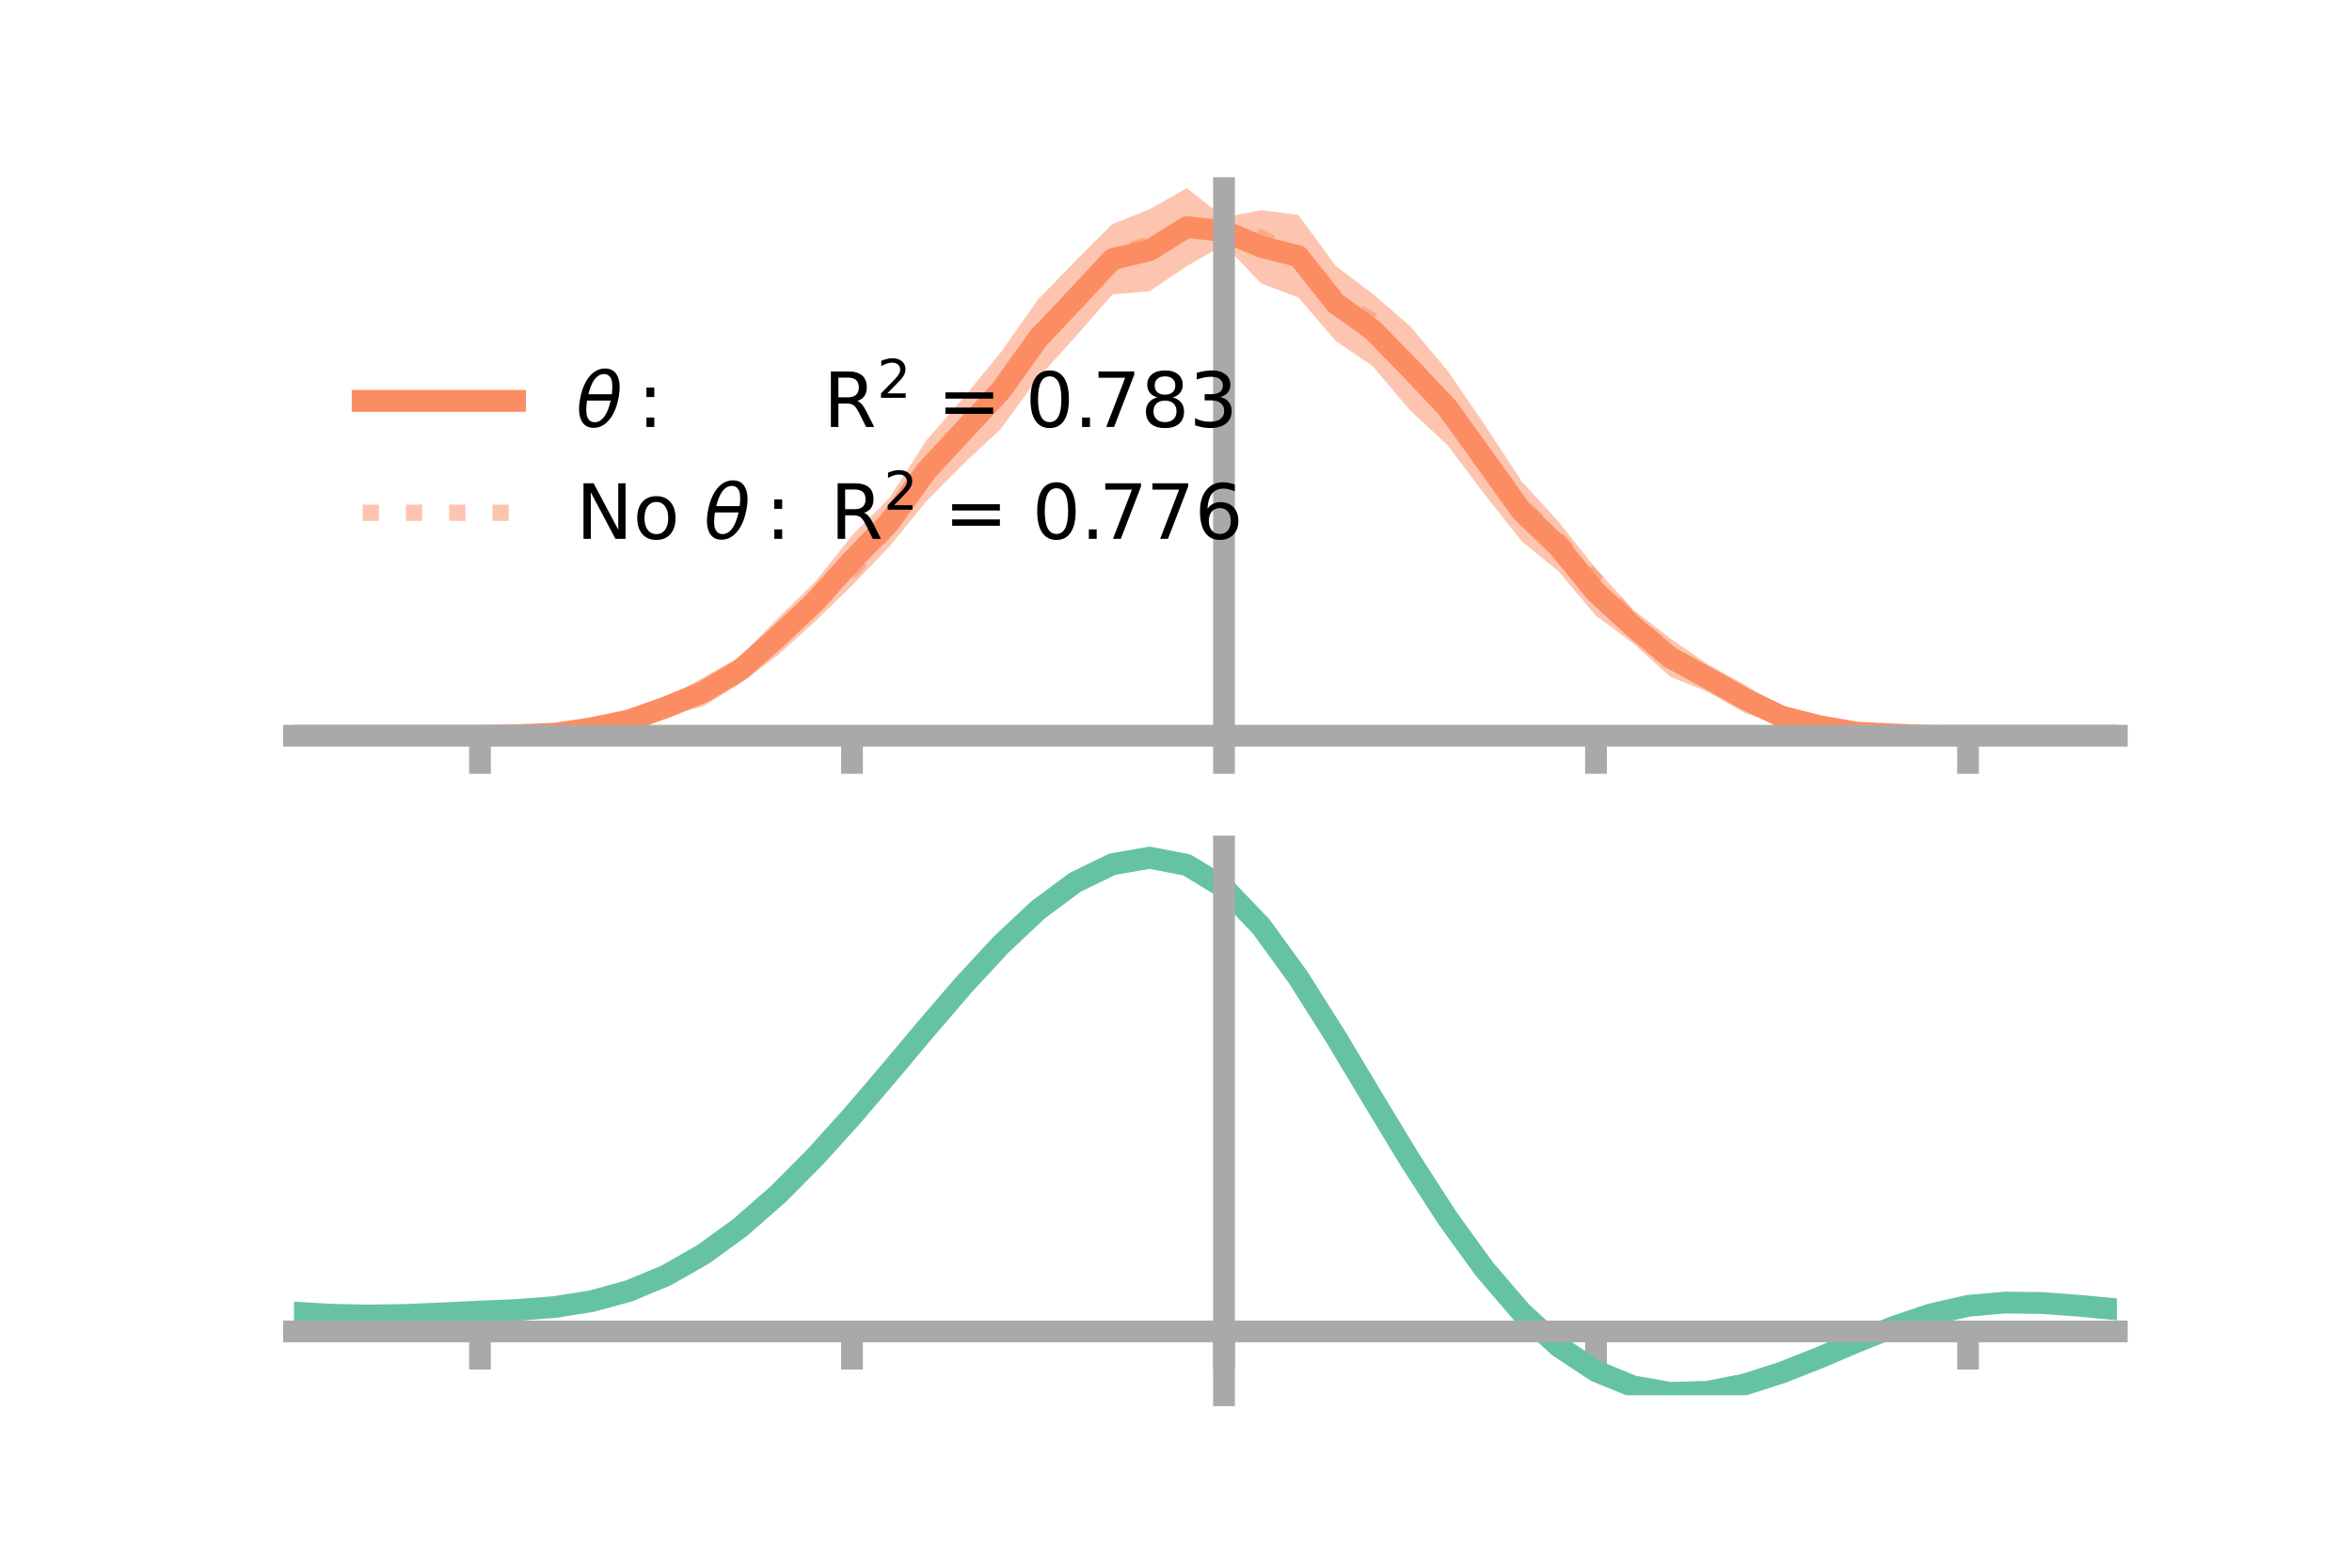 <?xml version="1.0" encoding="utf-8" standalone="no"?>
<!DOCTYPE svg PUBLIC "-//W3C//DTD SVG 1.1//EN"
  "http://www.w3.org/Graphics/SVG/1.1/DTD/svg11.dtd">
<!-- Created with matplotlib (https://matplotlib.org/) -->
<svg height="144pt" version="1.1" viewBox="0 0 216 144" width="216pt" xmlns="http://www.w3.org/2000/svg" xmlns:xlink="http://www.w3.org/1999/xlink">
 <defs>
  <style type="text/css">*{stroke-linecap:butt;stroke-linejoin:round;}</style>
 </defs>
 <g id="figure_1">
  <g id="patch_1">
   <path d="M 0 144 
L 216 144 
L 216 0 
L 0 0 
z
" style="fill:none;"/>
  </g>
  <g id="axes_1">
   <g id="patch_2">
    <path d="M 27 67.68 
L 194.4 67.68 
L 194.4 17.28 
L 27 17.28 
z
" style="fill:none;"/>
   </g>
   <g id="PolyCollection_1">
    <path clip-path="url(#p079cb68553)" d="M 27 67.578 
L 27 67.578 
L 30.416 67.578 
L 33.833 67.578 
L 37.249 67.578 
L 40.665 67.578 
L 44.082 67.577 
L 47.498 67.446 
L 50.914 67.182 
L 54.331 66.543 
L 57.747 65.619 
L 61.163 64.172 
L 64.58 62.23 
L 67.996 60.299 
L 71.412 56.807 
L 74.829 53.48 
L 78.245 49.179 
L 81.661 45.755 
L 85.078 40.448 
L 88.494 36.52 
L 91.91 32.358 
L 95.327 27.506 
L 98.743 23.989 
L 102.159 20.577 
L 105.576 19.218 
L 108.992 17.28 
L 112.408 19.97 
L 115.824 19.297 
L 119.241 19.751 
L 122.657 24.407 
L 126.073 26.993 
L 129.49 29.949 
L 132.906 34.011 
L 136.322 38.981 
L 139.739 44.205 
L 143.155 47.945 
L 146.571 52.247 
L 149.988 56.002 
L 153.404 58.64 
L 156.82 61.003 
L 160.237 62.893 
L 163.653 65.046 
L 167.069 66.144 
L 170.486 66.936 
L 173.902 67.252 
L 177.318 67.498 
L 180.735 67.577 
L 184.151 67.578 
L 187.567 67.578 
L 190.984 67.578 
L 194.4 67.578 
L 194.4 67.578 
L 194.4 67.578 
L 190.984 67.578 
L 187.567 67.578 
L 184.151 67.578 
L 180.735 67.579 
L 177.318 67.671 
L 173.902 67.68 
L 170.486 67.643 
L 167.069 67.249 
L 163.653 66.617 
L 160.237 65.493 
L 156.82 63.547 
L 153.404 62.174 
L 149.988 59.097 
L 146.571 56.576 
L 143.155 52.512 
L 139.739 49.709 
L 136.322 45.379 
L 132.906 40.854 
L 129.49 37.694 
L 126.073 33.647 
L 122.657 31.312 
L 119.241 27.325 
L 115.824 26.04 
L 112.408 22.468 
L 108.992 24.447 
L 105.576 26.754 
L 102.159 27.042 
L 98.743 30.965 
L 95.327 34.716 
L 91.91 39.403 
L 88.494 42.599 
L 85.078 46.046 
L 81.661 50.223 
L 78.245 53.788 
L 74.829 57.112 
L 71.412 60.2 
L 67.996 62.763 
L 64.58 64.887 
L 61.163 65.758 
L 57.747 66.741 
L 54.331 67.241 
L 50.914 67.611 
L 47.498 67.616 
L 44.082 67.579 
L 40.665 67.578 
L 37.249 67.578 
L 33.833 67.578 
L 30.416 67.578 
L 27 67.578 
z
" style="fill:#fc8d62;fill-opacity:0.5;"/>
   </g>
   <g id="matplotlib.axis_1">
    <g id="xtick_1">
     <g id="line2d_1">
      <defs>
       <path d="M 0 0 
L 0 3.5 
" id="me3e39dddb2" style="stroke:#a9a9a9;stroke-width:2;"/>
      </defs>
      <g>
       <use style="fill:#a9a9a9;stroke:#a9a9a9;stroke-width:2;" x="44.082" xlink:href="#me3e39dddb2" y="67.578"/>
      </g>
     </g>
    </g>
    <g id="xtick_2">
     <g id="line2d_2">
      <g>
       <use style="fill:#a9a9a9;stroke:#a9a9a9;stroke-width:2;" x="78.245" xlink:href="#me3e39dddb2" y="67.578"/>
      </g>
     </g>
    </g>
    <g id="xtick_3">
     <g id="line2d_3">
      <g>
       <use style="fill:#a9a9a9;stroke:#a9a9a9;stroke-width:2;" x="112.408" xlink:href="#me3e39dddb2" y="67.578"/>
      </g>
     </g>
    </g>
    <g id="xtick_4">
     <g id="line2d_4">
      <g>
       <use style="fill:#a9a9a9;stroke:#a9a9a9;stroke-width:2;" x="146.571" xlink:href="#me3e39dddb2" y="67.578"/>
      </g>
     </g>
    </g>
    <g id="xtick_5">
     <g id="line2d_5">
      <g>
       <use style="fill:#a9a9a9;stroke:#a9a9a9;stroke-width:2;" x="180.735" xlink:href="#me3e39dddb2" y="67.578"/>
      </g>
     </g>
    </g>
   </g>
   <g id="matplotlib.axis_2"/>
   <g id="line2d_6">
    <path clip-path="url(#p079cb68553)" d="M 27 67.578 
L 30.416 67.578 
L 33.833 67.578 
L 37.249 67.578 
L 40.665 67.578 
L 44.082 67.578 
L 47.498 67.531 
L 50.914 67.396 
L 54.331 66.892 
L 57.747 66.18 
L 61.163 64.965 
L 64.58 63.559 
L 67.996 61.531 
L 71.412 58.504 
L 74.829 55.296 
L 78.245 51.484 
L 81.661 47.989 
L 85.078 43.247 
L 88.494 39.56 
L 91.91 35.881 
L 95.327 31.111 
L 98.743 27.477 
L 102.159 23.809 
L 105.576 22.986 
L 108.992 20.863 
L 112.408 21.219 
L 115.824 22.668 
L 119.241 23.538 
L 122.657 27.859 
L 126.073 30.32 
L 129.49 33.822 
L 132.906 37.433 
L 136.322 42.18 
L 139.739 46.957 
L 143.155 50.229 
L 146.571 54.411 
L 149.988 57.55 
L 153.404 60.407 
L 156.82 62.275 
L 160.237 64.193 
L 163.653 65.832 
L 167.069 66.697 
L 170.486 67.289 
L 173.902 67.466 
L 177.318 67.585 
L 180.735 67.578 
L 184.151 67.578 
L 187.567 67.578 
L 190.984 67.578 
L 194.4 67.578 
" style="fill:none;stroke:#fc8d62;stroke-linecap:square;stroke-width:2;"/>
   </g>
   <g id="line2d_7">
    <path clip-path="url(#p079cb68553)" d="M 27 67.578 
L 30.416 67.578 
L 33.833 67.578 
L 37.249 67.578 
L 40.665 67.578 
L 44.082 67.578 
L 47.498 67.563 
L 50.914 67.312 
L 54.331 66.941 
L 57.747 66.188 
L 61.163 65.01 
L 64.58 63.723 
L 67.996 61.489 
L 71.412 58.694 
L 74.829 55.461 
L 78.245 52.362 
L 81.661 48.352 
L 85.078 43.294 
L 88.494 39.451 
L 91.91 35.515 
L 95.327 30.656 
L 98.743 27.813 
L 102.159 23.531 
L 105.576 22.426 
L 108.992 20.916 
L 112.408 20.863 
L 115.824 21.847 
L 119.241 23.678 
L 122.657 27.487 
L 126.073 29.466 
L 129.49 34.137 
L 132.906 37.281 
L 136.322 41.782 
L 139.739 46.417 
L 143.155 49.673 
L 146.571 53.357 
L 149.988 57.215 
L 153.404 59.979 
L 156.82 62.273 
L 160.237 64.059 
L 163.653 65.798 
L 167.069 66.695 
L 170.486 67.237 
L 173.902 67.553 
L 177.318 67.557 
L 180.735 67.578 
L 184.151 67.578 
L 187.567 67.578 
L 190.984 67.578 
L 194.4 67.578 
" style="fill:none;stroke:#fc8d62;stroke-dasharray:1.5,2.475;stroke-dashoffset:0;stroke-opacity:0.5;stroke-width:1.5;"/>
   </g>
   <g id="patch_3">
    <path d="M 112.408 67.68 
L 112.408 17.28 
" style="fill:none;stroke:#a9a9a9;stroke-linecap:square;stroke-linejoin:miter;stroke-width:2;"/>
   </g>
   <g id="patch_4">
    <path d="M 194.4 67.68 
L 194.4 17.28 
" style="fill:none;"/>
   </g>
   <g id="patch_5">
    <path d="M 27 67.578 
L 194.4 67.578 
" style="fill:none;stroke:#a9a9a9;stroke-linecap:square;stroke-linejoin:miter;stroke-width:2;"/>
   </g>
   <g id="patch_6">
    <path d="M 27 17.28 
L 194.4 17.28 
" style="fill:none;"/>
   </g>
   <g id="legend_1">
    <g id="line2d_8">
     <path d="M 33.3 36.824 
L 47.3 36.824 
" style="fill:none;stroke:#fc8d62;stroke-linecap:square;stroke-width:2;"/>
    </g>
    <g id="line2d_9"/>
    <g id="text_1">
     <!-- $\theta:$      R$^{2}$ = 0.783 -->
     <g transform="translate(52.9 39.274)scale(0.07 -0.07)">
      <defs>
       <path d="M 45.516 34.672 
L 14.453 34.672 
Q 12.359 20.062 14.5 13.875 
Q 17.188 6.25 24.469 6.25 
Q 31.781 6.25 37.359 13.922 
Q 42.234 20.656 45.516 34.672 
z
M 47.016 42.969 
Q 48.344 56.844 46.625 61.719 
Q 43.953 69.438 36.766 69.438 
Q 29.297 69.438 23.828 61.812 
Q 19.531 55.672 16.156 42.969 
z
M 38.188 76.766 
Q 49.906 76.766 54.594 66.406 
Q 59.281 56.109 55.719 37.844 
Q 52.203 19.625 43.453 9.281 
Q 34.766 -1.125 23.047 -1.125 
Q 11.281 -1.125 6.641 9.281 
Q 2 19.625 5.516 37.844 
Q 9.078 56.109 17.719 66.406 
Q 26.422 76.766 38.188 76.766 
z
" id="DejaVuSans-Oblique-952"/>
       <path d="M 11.719 12.406 
L 22.016 12.406 
L 22.016 0 
L 11.719 0 
z
M 11.719 51.703 
L 22.016 51.703 
L 22.016 39.312 
L 11.719 39.312 
z
" id="DejaVuSans-58"/>
       <path id="DejaVuSans-32"/>
       <path d="M 44.391 34.188 
Q 47.562 33.109 50.562 29.594 
Q 53.562 26.078 56.594 19.922 
L 66.609 0 
L 56 0 
L 46.688 18.703 
Q 43.062 26.031 39.672 28.422 
Q 36.281 30.812 30.422 30.812 
L 19.672 30.812 
L 19.672 0 
L 9.812 0 
L 9.812 72.906 
L 32.078 72.906 
Q 44.578 72.906 50.734 67.672 
Q 56.891 62.453 56.891 51.906 
Q 56.891 45.016 53.688 40.469 
Q 50.484 35.938 44.391 34.188 
z
M 19.672 64.797 
L 19.672 38.922 
L 32.078 38.922 
Q 39.203 38.922 42.844 42.219 
Q 46.484 45.516 46.484 51.906 
Q 46.484 58.297 42.844 61.547 
Q 39.203 64.797 32.078 64.797 
z
" id="DejaVuSans-82"/>
       <path d="M 19.188 8.297 
L 53.609 8.297 
L 53.609 0 
L 7.328 0 
L 7.328 8.297 
Q 12.938 14.109 22.625 23.891 
Q 32.328 33.688 34.812 36.531 
Q 39.547 41.844 41.422 45.531 
Q 43.312 49.219 43.312 52.781 
Q 43.312 58.594 39.234 62.25 
Q 35.156 65.922 28.609 65.922 
Q 23.969 65.922 18.812 64.312 
Q 13.672 62.703 7.812 59.422 
L 7.812 69.391 
Q 13.766 71.781 18.938 73 
Q 24.125 74.219 28.422 74.219 
Q 39.75 74.219 46.484 68.547 
Q 53.219 62.891 53.219 53.422 
Q 53.219 48.922 51.531 44.891 
Q 49.859 40.875 45.406 35.406 
Q 44.188 33.984 37.641 27.219 
Q 31.109 20.453 19.188 8.297 
z
" id="DejaVuSans-50"/>
       <path d="M 10.594 45.406 
L 73.188 45.406 
L 73.188 37.203 
L 10.594 37.203 
z
M 10.594 25.484 
L 73.188 25.484 
L 73.188 17.188 
L 10.594 17.188 
z
" id="DejaVuSans-61"/>
       <path d="M 31.781 66.406 
Q 24.172 66.406 20.328 58.906 
Q 16.5 51.422 16.5 36.375 
Q 16.5 21.391 20.328 13.891 
Q 24.172 6.391 31.781 6.391 
Q 39.453 6.391 43.281 13.891 
Q 47.125 21.391 47.125 36.375 
Q 47.125 51.422 43.281 58.906 
Q 39.453 66.406 31.781 66.406 
z
M 31.781 74.219 
Q 44.047 74.219 50.516 64.516 
Q 56.984 54.828 56.984 36.375 
Q 56.984 17.969 50.516 8.266 
Q 44.047 -1.422 31.781 -1.422 
Q 19.531 -1.422 13.062 8.266 
Q 6.594 17.969 6.594 36.375 
Q 6.594 54.828 13.062 64.516 
Q 19.531 74.219 31.781 74.219 
z
" id="DejaVuSans-48"/>
       <path d="M 10.688 12.406 
L 21 12.406 
L 21 0 
L 10.688 0 
z
" id="DejaVuSans-46"/>
       <path d="M 8.203 72.906 
L 55.078 72.906 
L 55.078 68.703 
L 28.609 0 
L 18.312 0 
L 43.219 64.594 
L 8.203 64.594 
z
" id="DejaVuSans-55"/>
       <path d="M 31.781 34.625 
Q 24.75 34.625 20.719 30.859 
Q 16.703 27.094 16.703 20.516 
Q 16.703 13.922 20.719 10.156 
Q 24.75 6.391 31.781 6.391 
Q 38.812 6.391 42.859 10.172 
Q 46.922 13.969 46.922 20.516 
Q 46.922 27.094 42.891 30.859 
Q 38.875 34.625 31.781 34.625 
z
M 21.922 38.812 
Q 15.578 40.375 12.031 44.719 
Q 8.5 49.078 8.5 55.328 
Q 8.5 64.062 14.719 69.141 
Q 20.953 74.219 31.781 74.219 
Q 42.672 74.219 48.875 69.141 
Q 55.078 64.062 55.078 55.328 
Q 55.078 49.078 51.531 44.719 
Q 48 40.375 41.703 38.812 
Q 48.828 37.156 52.797 32.312 
Q 56.781 27.484 56.781 20.516 
Q 56.781 9.906 50.312 4.234 
Q 43.844 -1.422 31.781 -1.422 
Q 19.734 -1.422 13.25 4.234 
Q 6.781 9.906 6.781 20.516 
Q 6.781 27.484 10.781 32.312 
Q 14.797 37.156 21.922 38.812 
z
M 18.312 54.391 
Q 18.312 48.734 21.844 45.562 
Q 25.391 42.391 31.781 42.391 
Q 38.141 42.391 41.719 45.562 
Q 45.312 48.734 45.312 54.391 
Q 45.312 60.062 41.719 63.234 
Q 38.141 66.406 31.781 66.406 
Q 25.391 66.406 21.844 63.234 
Q 18.312 60.062 18.312 54.391 
z
" id="DejaVuSans-56"/>
       <path d="M 40.578 39.312 
Q 47.656 37.797 51.625 33 
Q 55.609 28.219 55.609 21.188 
Q 55.609 10.406 48.188 4.484 
Q 40.766 -1.422 27.094 -1.422 
Q 22.516 -1.422 17.656 -0.516 
Q 12.797 0.391 7.625 2.203 
L 7.625 11.719 
Q 11.719 9.328 16.594 8.109 
Q 21.484 6.891 26.812 6.891 
Q 36.078 6.891 40.938 10.547 
Q 45.797 14.203 45.797 21.188 
Q 45.797 27.641 41.281 31.266 
Q 36.766 34.906 28.719 34.906 
L 20.219 34.906 
L 20.219 43.016 
L 29.109 43.016 
Q 36.375 43.016 40.234 45.922 
Q 44.094 48.828 44.094 54.297 
Q 44.094 59.906 40.109 62.906 
Q 36.141 65.922 28.719 65.922 
Q 24.656 65.922 20.016 65.031 
Q 15.375 64.156 9.812 62.312 
L 9.812 71.094 
Q 15.438 72.656 20.344 73.438 
Q 25.25 74.219 29.594 74.219 
Q 40.828 74.219 47.359 69.109 
Q 53.906 64.016 53.906 55.328 
Q 53.906 49.266 50.438 45.094 
Q 46.969 40.922 40.578 39.312 
z
" id="DejaVuSans-51"/>
      </defs>
      <use transform="translate(0 0.766)" xlink:href="#DejaVuSans-Oblique-952"/>
      <use transform="translate(80.664 0.766)" xlink:href="#DejaVuSans-58"/>
      <use transform="translate(133.838 0.766)" xlink:href="#DejaVuSans-32"/>
      <use transform="translate(165.625 0.766)" xlink:href="#DejaVuSans-32"/>
      <use transform="translate(197.412 0.766)" xlink:href="#DejaVuSans-32"/>
      <use transform="translate(229.199 0.766)" xlink:href="#DejaVuSans-32"/>
      <use transform="translate(260.986 0.766)" xlink:href="#DejaVuSans-32"/>
      <use transform="translate(292.773 0.766)" xlink:href="#DejaVuSans-32"/>
      <use transform="translate(324.561 0.766)" xlink:href="#DejaVuSans-82"/>
      <use transform="translate(395 39.047)scale(0.7)" xlink:href="#DejaVuSans-50"/>
      <use transform="translate(442.271 0.766)" xlink:href="#DejaVuSans-32"/>
      <use transform="translate(474.058 0.766)" xlink:href="#DejaVuSans-61"/>
      <use transform="translate(557.847 0.766)" xlink:href="#DejaVuSans-32"/>
      <use transform="translate(589.634 0.766)" xlink:href="#DejaVuSans-48"/>
      <use transform="translate(653.257 0.766)" xlink:href="#DejaVuSans-46"/>
      <use transform="translate(677.294 0.766)" xlink:href="#DejaVuSans-55"/>
      <use transform="translate(740.917 0.766)" xlink:href="#DejaVuSans-56"/>
      <use transform="translate(804.54 0.766)" xlink:href="#DejaVuSans-51"/>
     </g>
    </g>
    <g id="line2d_10">
     <path d="M 33.3 47.099 
L 47.3 47.099 
" style="fill:none;stroke:#fc8d62;stroke-dasharray:1.5,2.475;stroke-dashoffset:0;stroke-opacity:0.5;stroke-width:1.5;"/>
    </g>
    <g id="line2d_11"/>
    <g id="text_2">
     <!-- No $\theta:$ R$^{2}$ = 0.776 -->
     <g transform="translate(52.9 49.549)scale(0.07 -0.07)">
      <defs>
       <path d="M 9.812 72.906 
L 23.094 72.906 
L 55.422 11.922 
L 55.422 72.906 
L 64.984 72.906 
L 64.984 0 
L 51.703 0 
L 19.391 60.984 
L 19.391 0 
L 9.812 0 
z
" id="DejaVuSans-78"/>
       <path d="M 30.609 48.391 
Q 23.391 48.391 19.188 42.75 
Q 14.984 37.109 14.984 27.297 
Q 14.984 17.484 19.156 11.844 
Q 23.344 6.203 30.609 6.203 
Q 37.797 6.203 41.984 11.859 
Q 46.188 17.531 46.188 27.297 
Q 46.188 37.016 41.984 42.703 
Q 37.797 48.391 30.609 48.391 
z
M 30.609 56 
Q 42.328 56 49.016 48.375 
Q 55.719 40.766 55.719 27.297 
Q 55.719 13.875 49.016 6.219 
Q 42.328 -1.422 30.609 -1.422 
Q 18.844 -1.422 12.172 6.219 
Q 5.516 13.875 5.516 27.297 
Q 5.516 40.766 12.172 48.375 
Q 18.844 56 30.609 56 
z
" id="DejaVuSans-111"/>
       <path d="M 33.016 40.375 
Q 26.375 40.375 22.484 35.828 
Q 18.609 31.297 18.609 23.391 
Q 18.609 15.531 22.484 10.953 
Q 26.375 6.391 33.016 6.391 
Q 39.656 6.391 43.531 10.953 
Q 47.406 15.531 47.406 23.391 
Q 47.406 31.297 43.531 35.828 
Q 39.656 40.375 33.016 40.375 
z
M 52.594 71.297 
L 52.594 62.312 
Q 48.875 64.062 45.094 64.984 
Q 41.312 65.922 37.594 65.922 
Q 27.828 65.922 22.672 59.328 
Q 17.531 52.734 16.797 39.406 
Q 19.672 43.656 24.016 45.922 
Q 28.375 48.188 33.594 48.188 
Q 44.578 48.188 50.953 41.516 
Q 57.328 34.859 57.328 23.391 
Q 57.328 12.156 50.688 5.359 
Q 44.047 -1.422 33.016 -1.422 
Q 20.359 -1.422 13.672 8.266 
Q 6.984 17.969 6.984 36.375 
Q 6.984 53.656 15.188 63.938 
Q 23.391 74.219 37.203 74.219 
Q 40.922 74.219 44.703 73.484 
Q 48.484 72.75 52.594 71.297 
z
" id="DejaVuSans-54"/>
      </defs>
      <use transform="translate(0 0.766)" xlink:href="#DejaVuSans-78"/>
      <use transform="translate(74.805 0.766)" xlink:href="#DejaVuSans-111"/>
      <use transform="translate(135.986 0.766)" xlink:href="#DejaVuSans-32"/>
      <use transform="translate(167.773 0.766)" xlink:href="#DejaVuSans-Oblique-952"/>
      <use transform="translate(248.438 0.766)" xlink:href="#DejaVuSans-58"/>
      <use transform="translate(301.611 0.766)" xlink:href="#DejaVuSans-32"/>
      <use transform="translate(333.398 0.766)" xlink:href="#DejaVuSans-82"/>
      <use transform="translate(403.838 39.047)scale(0.7)" xlink:href="#DejaVuSans-50"/>
      <use transform="translate(451.108 0.766)" xlink:href="#DejaVuSans-32"/>
      <use transform="translate(482.896 0.766)" xlink:href="#DejaVuSans-61"/>
      <use transform="translate(566.685 0.766)" xlink:href="#DejaVuSans-32"/>
      <use transform="translate(598.472 0.766)" xlink:href="#DejaVuSans-48"/>
      <use transform="translate(662.095 0.766)" xlink:href="#DejaVuSans-46"/>
      <use transform="translate(686.132 0.766)" xlink:href="#DejaVuSans-55"/>
      <use transform="translate(748.005 0.766)" xlink:href="#DejaVuSans-55"/>
      <use transform="translate(811.628 0.766)" xlink:href="#DejaVuSans-54"/>
     </g>
    </g>
   </g>
  </g>
  <g id="axes_2">
   <g id="patch_7">
    <path d="M 27 128.16 
L 194.4 128.16 
L 194.4 77.76 
L 27 77.76 
z
" style="fill:none;"/>
   </g>
   <g id="PolyCollection_2">
    <path clip-path="url(#pae15180546)" d="M 27 120.607 
L 27 120.525 
L 30.416 120.735 
L 33.833 120.809 
L 37.249 120.747 
L 40.665 120.594 
L 44.082 120.42 
L 47.498 120.268 
L 50.914 119.998 
L 54.331 119.451 
L 57.747 118.502 
L 61.163 117.059 
L 64.58 115.069 
L 67.996 112.525 
L 71.412 109.457 
L 74.829 105.934 
L 78.245 102.057 
L 81.661 97.954 
L 85.078 93.78 
L 88.494 89.71 
L 91.91 85.933 
L 95.327 82.648 
L 98.743 80.059 
L 102.159 78.364 
L 105.576 77.76 
L 108.992 78.432 
L 112.408 80.547 
L 115.824 84.184 
L 119.241 88.965 
L 122.657 94.456 
L 126.073 100.252 
L 129.49 105.993 
L 132.906 111.384 
L 136.322 116.188 
L 139.739 120.237 
L 143.155 123.426 
L 146.571 125.715 
L 149.988 127.125 
L 153.404 127.727 
L 156.82 127.629 
L 160.237 126.967 
L 163.653 125.891 
L 167.069 124.56 
L 170.486 123.138 
L 173.902 121.78 
L 177.318 120.641 
L 180.735 119.868 
L 184.151 119.562 
L 187.567 119.615 
L 190.984 119.877 
L 194.4 120.215 
L 194.4 120.324 
L 194.4 120.324 
L 190.984 120.011 
L 187.567 119.767 
L 184.151 119.724 
L 180.735 120.034 
L 177.318 120.817 
L 173.902 121.989 
L 170.486 123.396 
L 167.069 124.874 
L 163.653 126.254 
L 160.237 127.367 
L 156.82 128.052 
L 153.404 128.16 
L 149.988 127.567 
L 146.571 126.181 
L 143.155 123.95 
L 139.739 120.864 
L 136.322 116.958 
L 132.906 112.327 
L 129.49 107.127 
L 126.073 101.581 
L 122.657 95.976 
L 119.241 90.659 
L 115.824 86.027 
L 112.408 82.504 
L 108.992 80.46 
L 105.576 79.814 
L 102.159 80.397 
L 98.743 82.026 
L 95.327 84.509 
L 91.91 87.651 
L 88.494 91.255 
L 85.078 95.132 
L 81.661 99.102 
L 78.245 103 
L 74.829 106.68 
L 71.412 110.023 
L 67.996 112.937 
L 64.58 115.361 
L 61.163 117.268 
L 57.747 118.665 
L 54.331 119.591 
L 50.914 120.125 
L 47.498 120.385 
L 44.082 120.526 
L 40.665 120.684 
L 37.249 120.818 
L 33.833 120.866 
L 30.416 120.797 
L 27 120.607 
z
" style="fill:#66c2a5;fill-opacity:0.5;"/>
   </g>
   <g id="matplotlib.axis_3">
    <g id="xtick_6">
     <g id="line2d_12">
      <g>
       <use style="fill:#a9a9a9;stroke:#a9a9a9;stroke-width:2;" x="44.082" xlink:href="#me3e39dddb2" y="122.299"/>
      </g>
     </g>
    </g>
    <g id="xtick_7">
     <g id="line2d_13">
      <g>
       <use style="fill:#a9a9a9;stroke:#a9a9a9;stroke-width:2;" x="78.245" xlink:href="#me3e39dddb2" y="122.299"/>
      </g>
     </g>
    </g>
    <g id="xtick_8">
     <g id="line2d_14">
      <g>
       <use style="fill:#a9a9a9;stroke:#a9a9a9;stroke-width:2;" x="112.408" xlink:href="#me3e39dddb2" y="122.299"/>
      </g>
     </g>
    </g>
    <g id="xtick_9">
     <g id="line2d_15">
      <g>
       <use style="fill:#a9a9a9;stroke:#a9a9a9;stroke-width:2;" x="146.571" xlink:href="#me3e39dddb2" y="122.299"/>
      </g>
     </g>
    </g>
    <g id="xtick_10">
     <g id="line2d_16">
      <g>
       <use style="fill:#a9a9a9;stroke:#a9a9a9;stroke-width:2;" x="180.735" xlink:href="#me3e39dddb2" y="122.299"/>
      </g>
     </g>
    </g>
   </g>
   <g id="matplotlib.axis_4"/>
   <g id="line2d_17">
    <path clip-path="url(#pae15180546)" d="M 27 120.566 
L 30.416 120.766 
L 33.833 120.837 
L 37.249 120.783 
L 40.665 120.639 
L 44.082 120.473 
L 47.498 120.326 
L 50.914 120.061 
L 54.331 119.521 
L 57.747 118.583 
L 61.163 117.163 
L 64.58 115.215 
L 67.996 112.731 
L 71.412 109.74 
L 74.829 106.307 
L 78.245 102.528 
L 81.661 98.528 
L 85.078 94.456 
L 88.494 90.482 
L 91.91 86.792 
L 95.327 83.579 
L 98.743 81.042 
L 102.159 79.381 
L 105.576 78.787 
L 108.992 79.446 
L 112.408 81.525 
L 115.824 85.105 
L 119.241 89.812 
L 122.657 95.216 
L 126.073 100.916 
L 129.49 106.56 
L 132.906 111.855 
L 136.322 116.573 
L 139.739 120.55 
L 143.155 123.688 
L 146.571 125.948 
L 149.988 127.346 
L 153.404 127.943 
L 156.82 127.841 
L 160.237 127.167 
L 163.653 126.072 
L 167.069 124.717 
L 170.486 123.267 
L 173.902 121.884 
L 177.318 120.729 
L 180.735 119.951 
L 184.151 119.643 
L 187.567 119.691 
L 190.984 119.944 
L 194.4 120.269 
" style="fill:none;stroke:#66c2a5;stroke-linecap:square;stroke-width:2;"/>
   </g>
   <g id="patch_8">
    <path d="M 112.408 128.16 
L 112.408 77.76 
" style="fill:none;stroke:#a9a9a9;stroke-linecap:square;stroke-linejoin:miter;stroke-width:2;"/>
   </g>
   <g id="patch_9">
    <path d="M 194.4 128.16 
L 194.4 77.76 
" style="fill:none;"/>
   </g>
   <g id="patch_10">
    <path d="M 27 122.299 
L 194.4 122.299 
" style="fill:none;stroke:#a9a9a9;stroke-linecap:square;stroke-linejoin:miter;stroke-width:2;"/>
   </g>
   <g id="patch_11">
    <path d="M 27 77.76 
L 194.4 77.76 
" style="fill:none;"/>
   </g>
  </g>
 </g>
 <defs>
  <clipPath id="p079cb68553">
   <rect height="50.4" width="167.4" x="27" y="17.28"/>
  </clipPath>
  <clipPath id="pae15180546">
   <rect height="50.4" width="167.4" x="27" y="77.76"/>
  </clipPath>
 </defs>
</svg>

